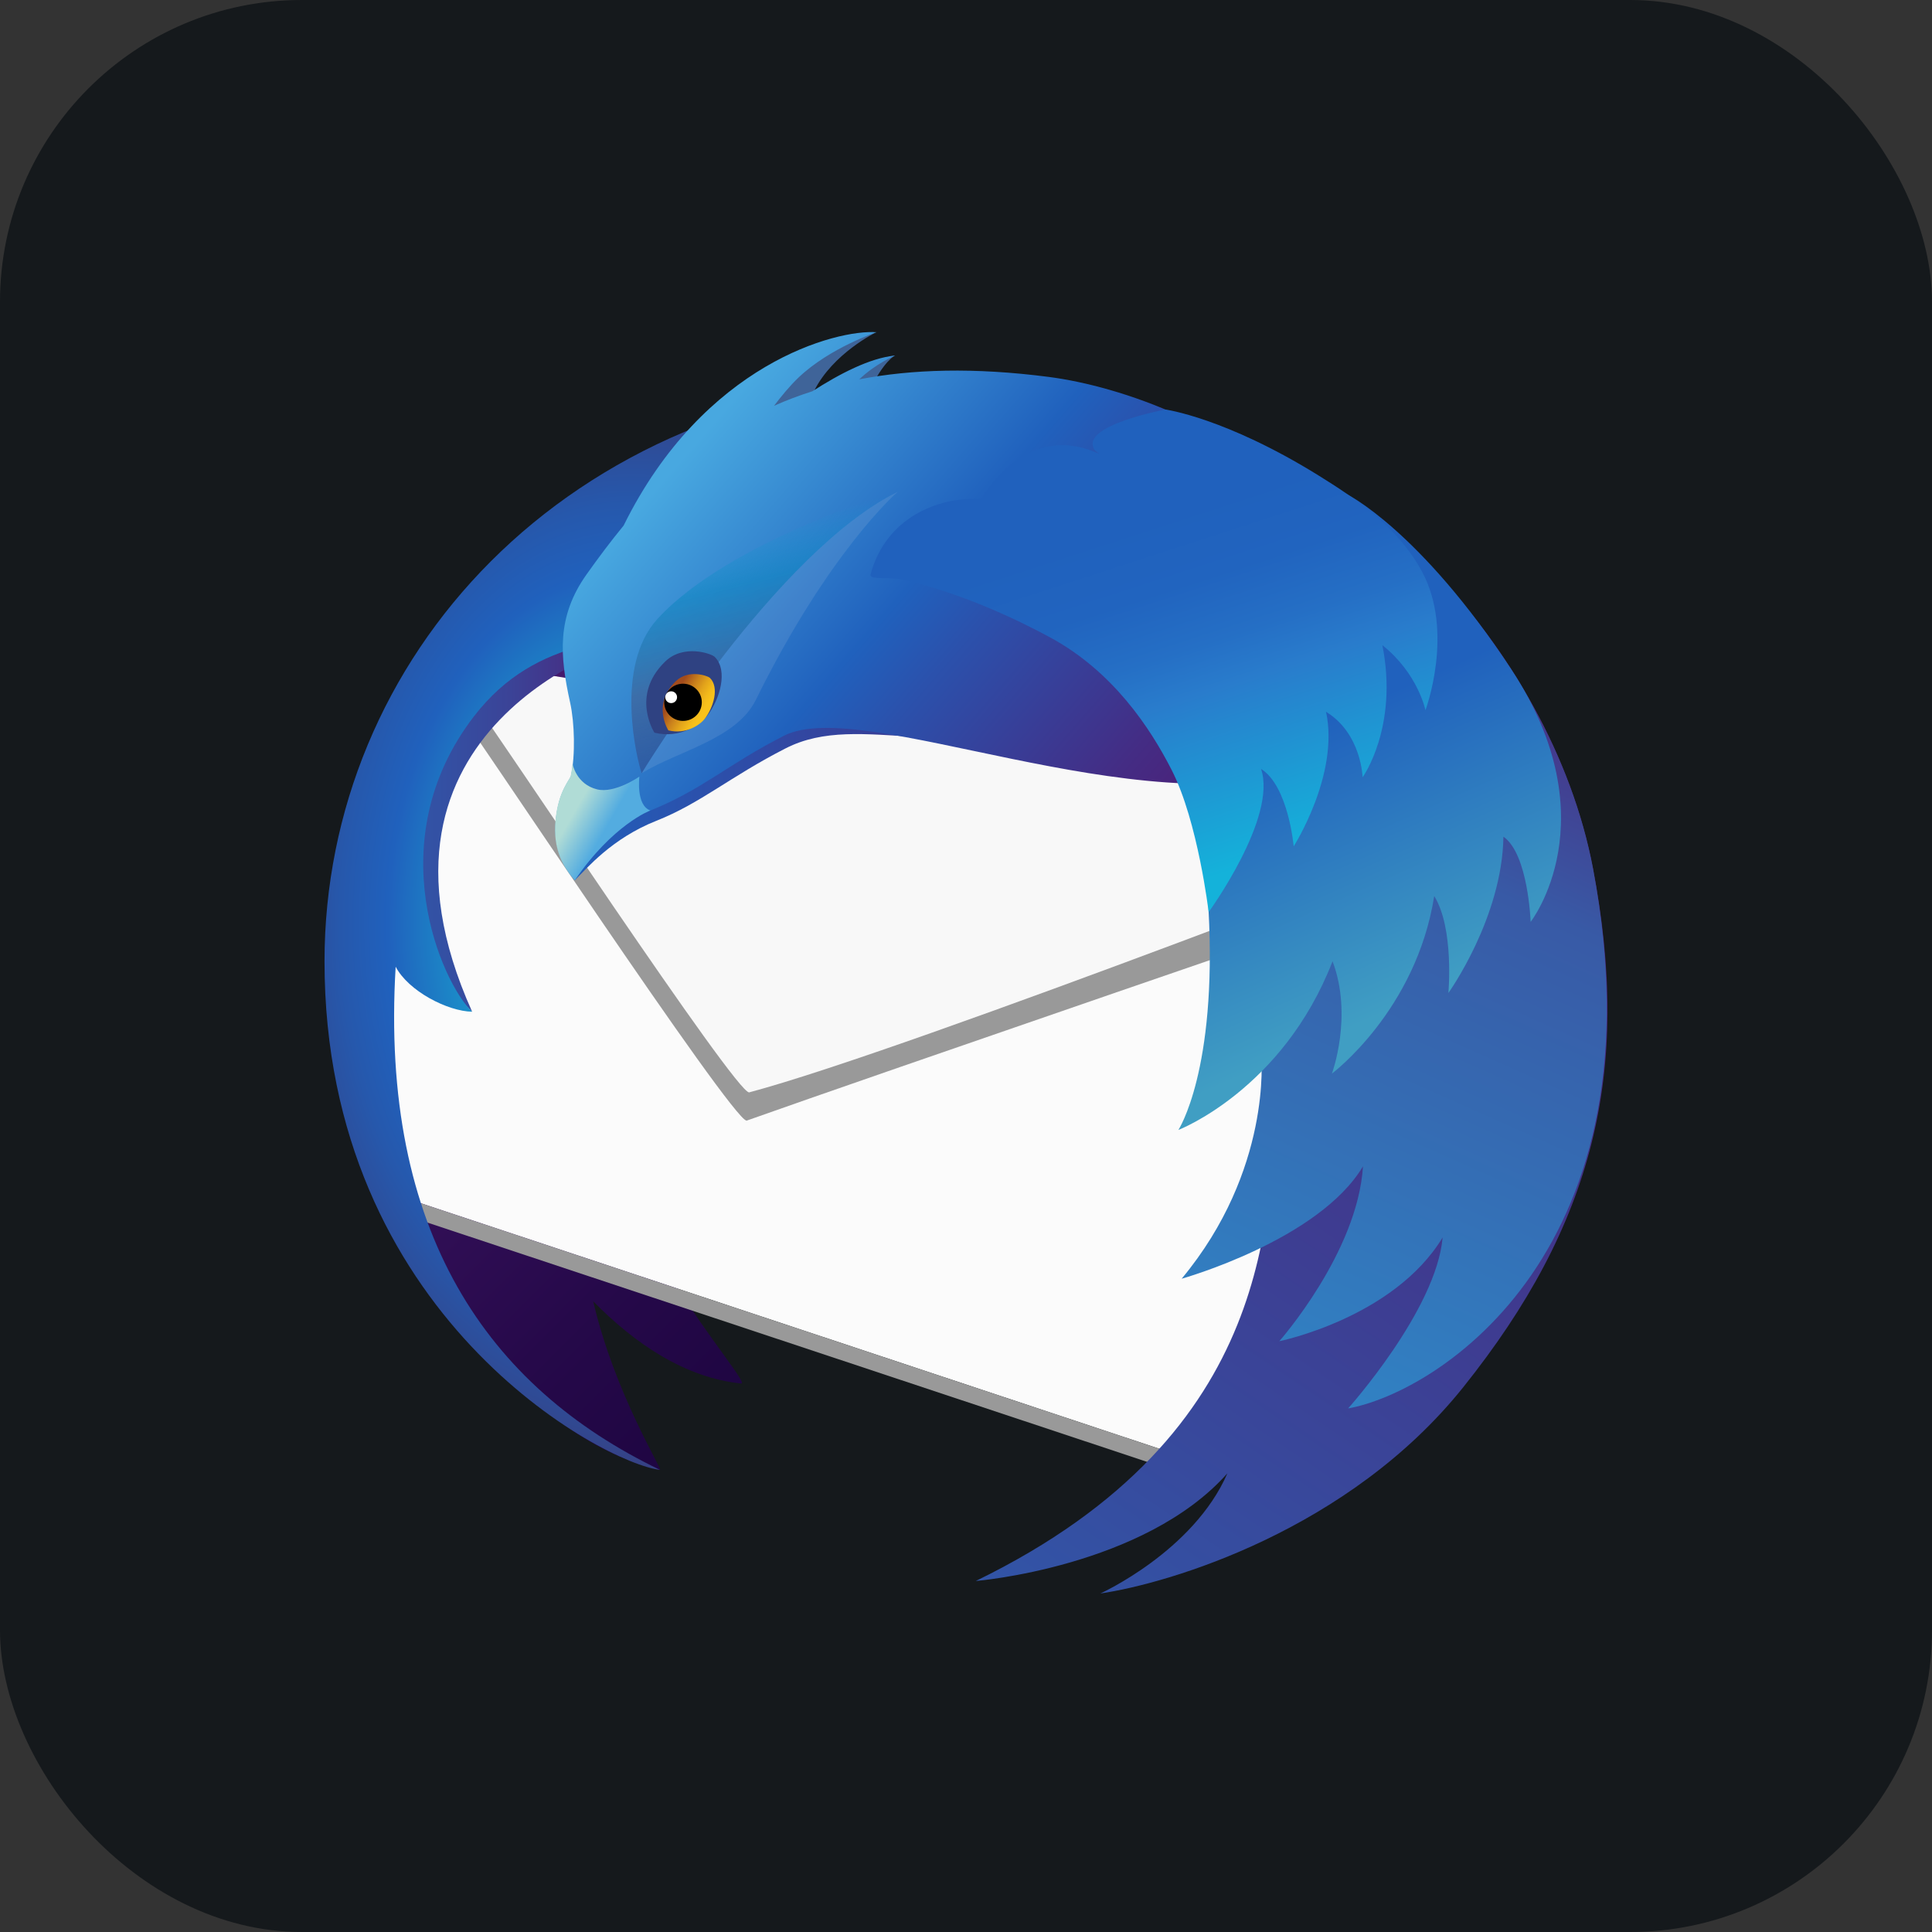 <svg width="256" height="256" title="Thunderbird" viewBox="0 0 256 256" fill="none" xmlns="http://www.w3.org/2000/svg" id="thunderbird">
<rect x="0" y="0" width="256" height="256" fill="#333333" stroke="none"/>
<style>
#thunderbird {
    rect {fill: #15191C}

    @media (prefers-color-scheme: light) {
        rect {fill: #F4F2ED}
    }
}
</style>
<rect width="256" height="256" rx="40" fill="#15191C"/>
<path d="M173.024 68.432C163.042 61.912 150.277 59.801 143.231 59.064C135.691 58.276 129.141 58.415 123.381 59.26C122.893 59.254 122.408 59.234 121.917 59.234C121.543 59.234 121.174 59.25 120.797 59.255C120.952 59.065 121.059 58.948 121.059 58.948C121.059 58.948 120.756 58.996 120.162 59.265C118.291 59.295 116.43 59.36 114.596 59.485C117.151 56.685 119.243 55.217 119.243 55.217C119.243 55.217 116.76 55.581 112.227 59.689C110.071 59.887 107.945 60.15 105.855 60.477C110.617 54.032 115.598 51.319 115.598 51.319C115.598 51.319 109.56 50.09 100.105 59.59C99.314 60.386 98.581 61.212 97.871 62.049C70.315 68.718 50.593 86.513 50.593 107.426C50.593 111.527 49.334 116.038 50.691 120.542C50.149 127.738 51.304 147.372 51.304 147.372C51.304 147.372 58.764 187.744 87.45 194.763C87.906 194.872 81.457 184.699 78.604 172.431C84.158 178.081 90.778 182.549 98.207 183.324C99.12 183.418 93.964 177.376 89.448 170.084L154.635 192.047C188.73 177.403 184.761 178.722 192.081 170.793C208.208 153.336 210.466 143.431 206.403 114.185C203.654 94.443 189.083 74.891 173.024 68.432Z" fill="url(#paint0_linear_1_7)"/>
<path d="M58.617 86.869L48.883 142.217L54.28 158.94L162.027 194.764L182.009 109.802L58.617 86.869Z" fill="#FBFBFB"/>
<path d="M58.921 88.751C59.461 89.914 59.302 90.189 58.965 90.189C58.814 90.189 58.627 90.133 58.451 90.078C58.276 90.023 58.111 89.968 58.005 89.968C57.707 89.968 57.875 90.407 59.563 92.528C61.95 95.561 97.01 148.488 98.925 148.488C98.936 148.488 98.945 148.487 98.953 148.484C115.274 142.669 184.685 118.844 184.685 118.844L177.584 108.499L58.921 88.751Z" fill="#999999"/>
<path d="M59.939 87.451C59.939 87.451 60.462 90.158 62.886 93.153C65.295 96.177 97.655 145.174 99.279 144.743C120.478 139.115 197.389 109.172 197.389 109.172L59.939 87.451Z" fill="#F8F8F8"/>
<path d="M158.179 193.488L55.782 159.442L56.144 161.834L159.318 196.139L158.179 193.488Z" fill="#999999"/>
<path d="M82.722 85.161C82.722 85.161 45.466 96.072 62.561 134.058C62.561 134.058 54.722 126.882 50.055 117.705C49.845 117.294 57.834 88.911 57.834 88.911L82.722 85.161Z" fill="url(#paint1_linear_1_7)"/>
<path d="M62.561 134.058C59.321 134.003 54.115 131.33 52.427 128.094C50.316 163.268 64.667 183.81 87.451 194.765C80.006 193.911 43 174.383 43 127.39C43 87.432 74.706 51.715 124.326 50.079C124.63 52.319 99.726 57.936 98.93 60.578C97.693 64.689 94.852 69.164 92.455 72.751C89.207 77.611 96.968 81.768 91.264 83.077C82.682 85.046 71.234 83.956 62.793 94.93C50.103 111.427 58.571 130.298 62.561 134.058Z" fill="url(#paint2_radial_1_7)"/>
<path d="M137.34 51.365C105.205 48.899 88.667 61.757 78.05 76.709C74.184 82.151 74.607 87.149 75.939 93.186C76.511 95.764 77.089 96.999 76.392 99.626C76.008 101.076 76.072 102.429 75.595 103.284C74.935 104.466 74.094 105.758 73.813 107.88C73.109 113.18 74.985 114.868 76.157 116.651C77.828 114.993 81.09 111.09 86.972 108.758C92.854 106.427 96.724 102.923 104.096 99.162C114.168 94.024 125.974 101.818 148.358 94.483C155.246 92.226 171.076 68.777 174.834 67.876C164.368 56.303 146.564 52.072 137.34 51.365Z" fill="url(#paint3_linear_1_7)"/>
<path d="M116.11 44.022C116.11 44.022 110.372 46.794 107.874 51.801C113.643 48.893 116.992 47.304 118.575 47.115C118.575 47.115 117.058 47.85 115.178 51.844C118.503 50.779 119.647 50.108 120.56 50.098C120.56 50.098 120.295 50.518 120.053 54.505C114.947 52.85 105.12 54.778 99.892 58.052C98.119 48.597 116.11 44.022 116.11 44.022Z" fill="#3F6499"/>
<path d="M138.945 49.941C129.095 48.665 120.861 48.916 113.861 50.264C116.062 48.154 118.609 47.115 118.609 47.115C115.309 47.407 111.188 49.562 107.653 51.843C105.871 52.411 104.174 53.053 102.565 53.77C103.55 52.472 104.695 51.086 105.815 50.021C109.972 46.068 116.144 44.022 116.144 44.022C110.876 43.635 93.244 48.149 82.634 69.639C80.895 71.757 79.272 73.931 77.726 76.108C73.735 81.728 74.173 86.886 75.55 93.121C76.136 95.783 76.244 100.032 75.665 102.778C75.55 103.328 74.039 104.749 73.651 108.58C73.237 112.645 74.687 114.64 76.117 116.292C81.197 108.863 86.209 107.39 86.209 107.39C93.32 104.477 96.28 101.366 103.892 97.483C114.292 92.176 150.659 109.495 173.77 101.921C180.882 99.592 171.032 69.321 174.915 68.391C164.108 56.441 148.417 51.168 138.945 49.941Z" fill="url(#paint4_linear_1_7)"/>
<path d="M211.084 115.101C205.387 85.338 177.976 58.261 155.934 56.76C146.151 56.093 149.155 61.11 143.034 63.02C116.656 71.252 116.252 76.058 116.252 76.058C172.184 78.687 173.032 133.926 158.053 147.901C162.268 146.918 166.838 141.765 171.035 133.675C170.531 137.069 170.099 141.233 169.47 145.879C167.551 160.056 170.036 189.669 129.299 209.488C129.299 209.488 151.583 207.667 162.633 195.227C158.14 205.561 145.809 211.143 145.809 211.143C154.883 209.816 178.72 202.782 193.904 183.793C211.09 162.298 216.258 142.133 211.084 115.101Z" fill="url(#paint5_linear_1_7)"/>
<path d="M156.577 169.436C156.577 169.436 174.747 164.356 180.603 154.544C179.892 165.984 169.515 177.716 169.515 177.716C169.515 177.716 184.685 174.646 191.155 163.971C190.312 173.604 178.633 186.623 178.633 186.623C190.573 184.48 220.575 165.528 211.085 115.101C205.48 85.32 177.977 58.261 155.934 56.76C146.152 56.093 149.156 61.11 143.035 63.02C116.656 71.252 116.253 76.058 116.253 76.058C172.185 78.687 187.048 107.96 158.054 147.12C162.269 146.136 163.959 143.82 167.125 140.029C167.124 140.029 168.56 155.021 156.577 169.436Z" fill="url(#paint6_linear_1_7)"/>
<path d="M84.722 102.902C84.722 102.902 81.473 105.174 79.121 104.595C76.337 103.912 75.865 101.214 75.865 101.214C75.804 101.766 75.733 102.3 75.63 102.778C75.515 103.328 74.004 104.749 73.616 108.58C73.202 112.645 74.728 114.999 76.157 116.65C81.238 109.221 86.175 107.39 86.175 107.39C84.241 106.714 84.722 102.902 84.722 102.902Z" fill="url(#paint7_linear_1_7)"/>
<path d="M155.558 56.69C156.319 56.492 159.427 56.83 161.467 57.745C163.507 58.66 167.024 60.277 164.211 60.981C161.397 61.684 159.779 60.559 158.372 59.363C156.965 58.166 153.659 57.182 155.558 56.69Z" fill="url(#paint8_linear_1_7)"/>
<path d="M85.026 102.457C85.026 102.457 102.846 73.09 118.957 65.165C120.453 64.412 96.65 71.492 87.072 82.064C81.378 88.349 84.393 100.652 85.026 102.457Z" fill="url(#paint9_linear_1_7)"/>
<path opacity="0.1" d="M85.026 102.457C85.042 102.447 85.06 102.437 85.077 102.426C89.685 99.579 97.582 97.94 100.128 92.779C109.928 72.906 118.958 65.165 118.958 65.165C102.846 73.09 85.026 102.457 85.026 102.457Z" fill="#F2F2F2"/>
<path d="M86.72 97.086C86.72 97.086 83.508 92.158 88.133 87.664C90.574 85.296 94.273 86.612 94.7 87.038C96.52 88.843 95.376 92.652 93.738 94.808C92.812 96.022 90.118 97.913 86.72 97.086Z" fill="#2F4282"/>
<path d="M88.561 96.78C88.561 96.78 86.342 93.374 89.54 90.269C91.224 88.633 93.781 89.542 94.078 89.835C95.335 91.083 94.543 93.716 93.412 95.205C92.772 96.047 90.909 97.352 88.561 96.78Z" fill="url(#paint10_linear_1_7)"/>
<path d="M92.992 93.145C92.942 94.507 91.79 95.57 90.418 95.523C89.044 95.475 87.969 94.335 88.018 92.973C88.067 91.612 89.219 90.549 90.593 90.596C91.965 90.644 93.039 91.785 92.992 93.145Z" fill="black"/>
<path d="M88.932 93.166C89.364 93.166 89.714 92.816 89.714 92.384C89.714 91.952 89.364 91.602 88.932 91.602C88.5 91.602 88.15 91.952 88.15 92.384C88.15 92.816 88.5 93.166 88.932 93.166Z" fill="white"/>
<path d="M200.296 88.751C188.098 70.182 178.433 65.463 178.433 65.463C178.433 65.463 178.877 78.989 185.65 85.514C186.424 86.259 177.545 79.71 177.545 79.71C177.545 79.71 175.646 85.957 179.997 93.14C178.733 91.461 177.897 90.825 177.897 90.825C177.897 90.825 169.7 94.605 167.28 99.849C166.031 97.49 165.094 96.101 165.094 96.101C165.094 96.101 159.424 107.416 160.137 120.535C161.296 141.866 156.142 149.724 156.142 149.724C156.142 149.724 169.949 144.427 176.57 127.374C179.306 134.625 176.487 142.256 176.487 142.256C176.487 142.256 187.643 133.921 190.042 118.728C192.701 123.016 191.919 131.576 191.919 131.576C191.919 131.576 199.039 121.662 199.213 110.865C202.513 113.166 202.817 122.154 202.817 122.154C202.817 122.154 213.373 108.658 200.296 88.751Z" fill="url(#paint11_linear_1_7)"/>
<path d="M188.441 75.774C185.253 69.833 179.627 66.047 174.683 62.983C162.355 55.338 154.426 54.264 154.426 54.264C154.426 54.264 143.049 56.381 145.003 59.546C145.103 59.708 145.338 59.914 145.669 60.149C135.689 55.552 130.028 66.122 130.028 66.122C124.326 65.776 117.382 68.583 115.358 76.103C115.148 76.884 117.912 76.445 119.334 76.754C127.649 78.561 135.477 82.481 139.073 84.418C147.44 88.925 152.404 96.431 155.269 102.06C158.737 108.871 160.153 120.856 160.153 120.856C160.153 120.856 169.276 108.324 167.096 101.889C170.709 104.134 171.422 112.14 171.422 112.14C171.422 112.14 177.504 102.614 175.706 94.317C180.397 97.176 180.553 102.992 180.553 102.992C180.553 102.992 185.33 96.362 183.171 85.488C187.892 89.242 188.88 94.105 188.88 94.105C188.88 94.105 192.739 83.784 188.441 75.774Z" fill="url(#paint12_linear_1_7)"/>
<linearGradient id="paint0_linear_1_7" x1="180.353" y1="182.987" x2="70.314" y2="72.948" gradientUnits="userSpaceOnUse">
<stop stop-color="#130036"/>
<stop offset="0.23" stop-color="#18023B"/>
<stop offset="0.512" stop-color="#26094A"/>
<stop offset="0.821" stop-color="#3D1563"/>
<stop offset="1" stop-color="#4E1D75"/>
</linearGradient>
<linearGradient id="paint1_linear_1_7" x1="50.051" y1="109.61" x2="82.722" y2="109.61" gradientUnits="userSpaceOnUse">
<stop stop-color="#3156A8"/>
<stop offset="0.247" stop-color="#3351A4"/>
<stop offset="0.536" stop-color="#3B4397"/>
<stop offset="0.845" stop-color="#472C82"/>
<stop offset="1" stop-color="#4E1D75"/>
</linearGradient>
<radialGradient id="paint2_radial_1_7" cx="0" cy="0" r="1" gradientUnits="userSpaceOnUse" gradientTransform="translate(83.664 122.422) scale(58.681 85.088)">
<stop offset="0.165" stop-color="#14CDDA"/>
<stop offset="0.548" stop-color="#2061BD"/>
<stop offset="0.655" stop-color="#2658AC"/>
<stop offset="0.864" stop-color="#373F81"/>
<stop offset="1" stop-color="#432D62"/>
</radialGradient>
<linearGradient id="paint3_linear_1_7" x1="73.659" y1="83.855" x2="174.834" y2="83.855" gradientUnits="userSpaceOnUse">
<stop stop-color="#2061BD"/>
<stop offset="0.185" stop-color="#2B51AC"/>
<stop offset="0.683" stop-color="#442C84"/>
<stop offset="0.941" stop-color="#4E1D75"/>
</linearGradient>
<linearGradient id="paint4_linear_1_7" x1="88.552" y1="59.974" x2="158.14" y2="120.466" gradientUnits="userSpaceOnUse">
<stop offset="0.02" stop-color="#48A8E0"/>
<stop offset="0.388" stop-color="#2061BD"/>
<stop offset="0.497" stop-color="#2B51AC"/>
<stop offset="0.789" stop-color="#442C84"/>
<stop offset="0.941" stop-color="#4E1D75"/>
</linearGradient>
<linearGradient id="paint5_linear_1_7" x1="56.544" y1="276.266" x2="192.952" y2="74.034" gradientUnits="userSpaceOnUse">
<stop offset="0.379" stop-color="#3156A8"/>
<stop offset="1" stop-color="#4E1D75"/>
</linearGradient>
<linearGradient id="paint6_linear_1_7" x1="109.597" y1="235.812" x2="185.023" y2="66.401" gradientUnits="userSpaceOnUse">
<stop stop-color="#29ABE2"/>
<stop offset="0.773" stop-color="#385AA6"/>
<stop offset="0.858" stop-color="#414293"/>
<stop offset="1" stop-color="#4E1D75"/>
</linearGradient>
<linearGradient id="paint7_linear_1_7" x1="76.227" y1="107.354" x2="80.338" y2="109.718" gradientUnits="userSpaceOnUse">
<stop stop-color="#B0DCD6"/>
<stop offset="1" stop-color="#53ACE0"/>
</linearGradient>
<linearGradient id="paint8_linear_1_7" x1="164.301" y1="59.891" x2="156.058" y2="58.15" gradientUnits="userSpaceOnUse">
<stop stop-color="#3092B9"/>
<stop offset="0.22" stop-color="#258DB6"/>
<stop offset="0.656" stop-color="#1685B1"/>
<stop offset="1" stop-color="#1082AF"/>
</linearGradient>
<linearGradient id="paint9_linear_1_7" x1="98.609" y1="70.176" x2="105.392" y2="97.379" gradientUnits="userSpaceOnUse">
<stop offset="0.007" stop-color="#1398D1" stop-opacity="0"/>
<stop offset="0.248" stop-color="#1187C2" stop-opacity="0.62"/>
<stop offset="0.642" stop-color="#3F6499" stop-opacity="0.71"/>
<stop offset="1" stop-color="#2F4282" stop-opacity="0.5"/>
</linearGradient>
<linearGradient id="paint10_linear_1_7" x1="93.112" y1="94.379" x2="89.375" y2="92.134" gradientUnits="userSpaceOnUse">
<stop stop-color="#F9C21B"/>
<stop offset="0.148" stop-color="#F3BA1B"/>
<stop offset="0.379" stop-color="#E3A41B"/>
<stop offset="0.663" stop-color="#C9801C"/>
<stop offset="0.988" stop-color="#A44E1C"/>
<stop offset="1" stop-color="#A34C1C"/>
</linearGradient>
<linearGradient id="paint11_linear_1_7" x1="184.95" y1="133.584" x2="159.631" y2="76.716" gradientUnits="userSpaceOnUse">
<stop stop-color="#409EC3"/>
<stop offset="0.62" stop-color="#2061BD"/>
</linearGradient>
<linearGradient id="paint12_linear_1_7" x1="164.677" y1="114.944" x2="146.536" y2="59.112" gradientUnits="userSpaceOnUse">
<stop stop-color="#14B2DA"/>
<stop offset="0.403" stop-color="#297CCC"/>
<stop offset="0.508" stop-color="#256FC5"/>
<stop offset="0.649" stop-color="#2164BF"/>
<stop offset="0.816" stop-color="#2061BD"/>
<stop offset="0.984" stop-color="#2061BD"/>
</linearGradient>
</svg>